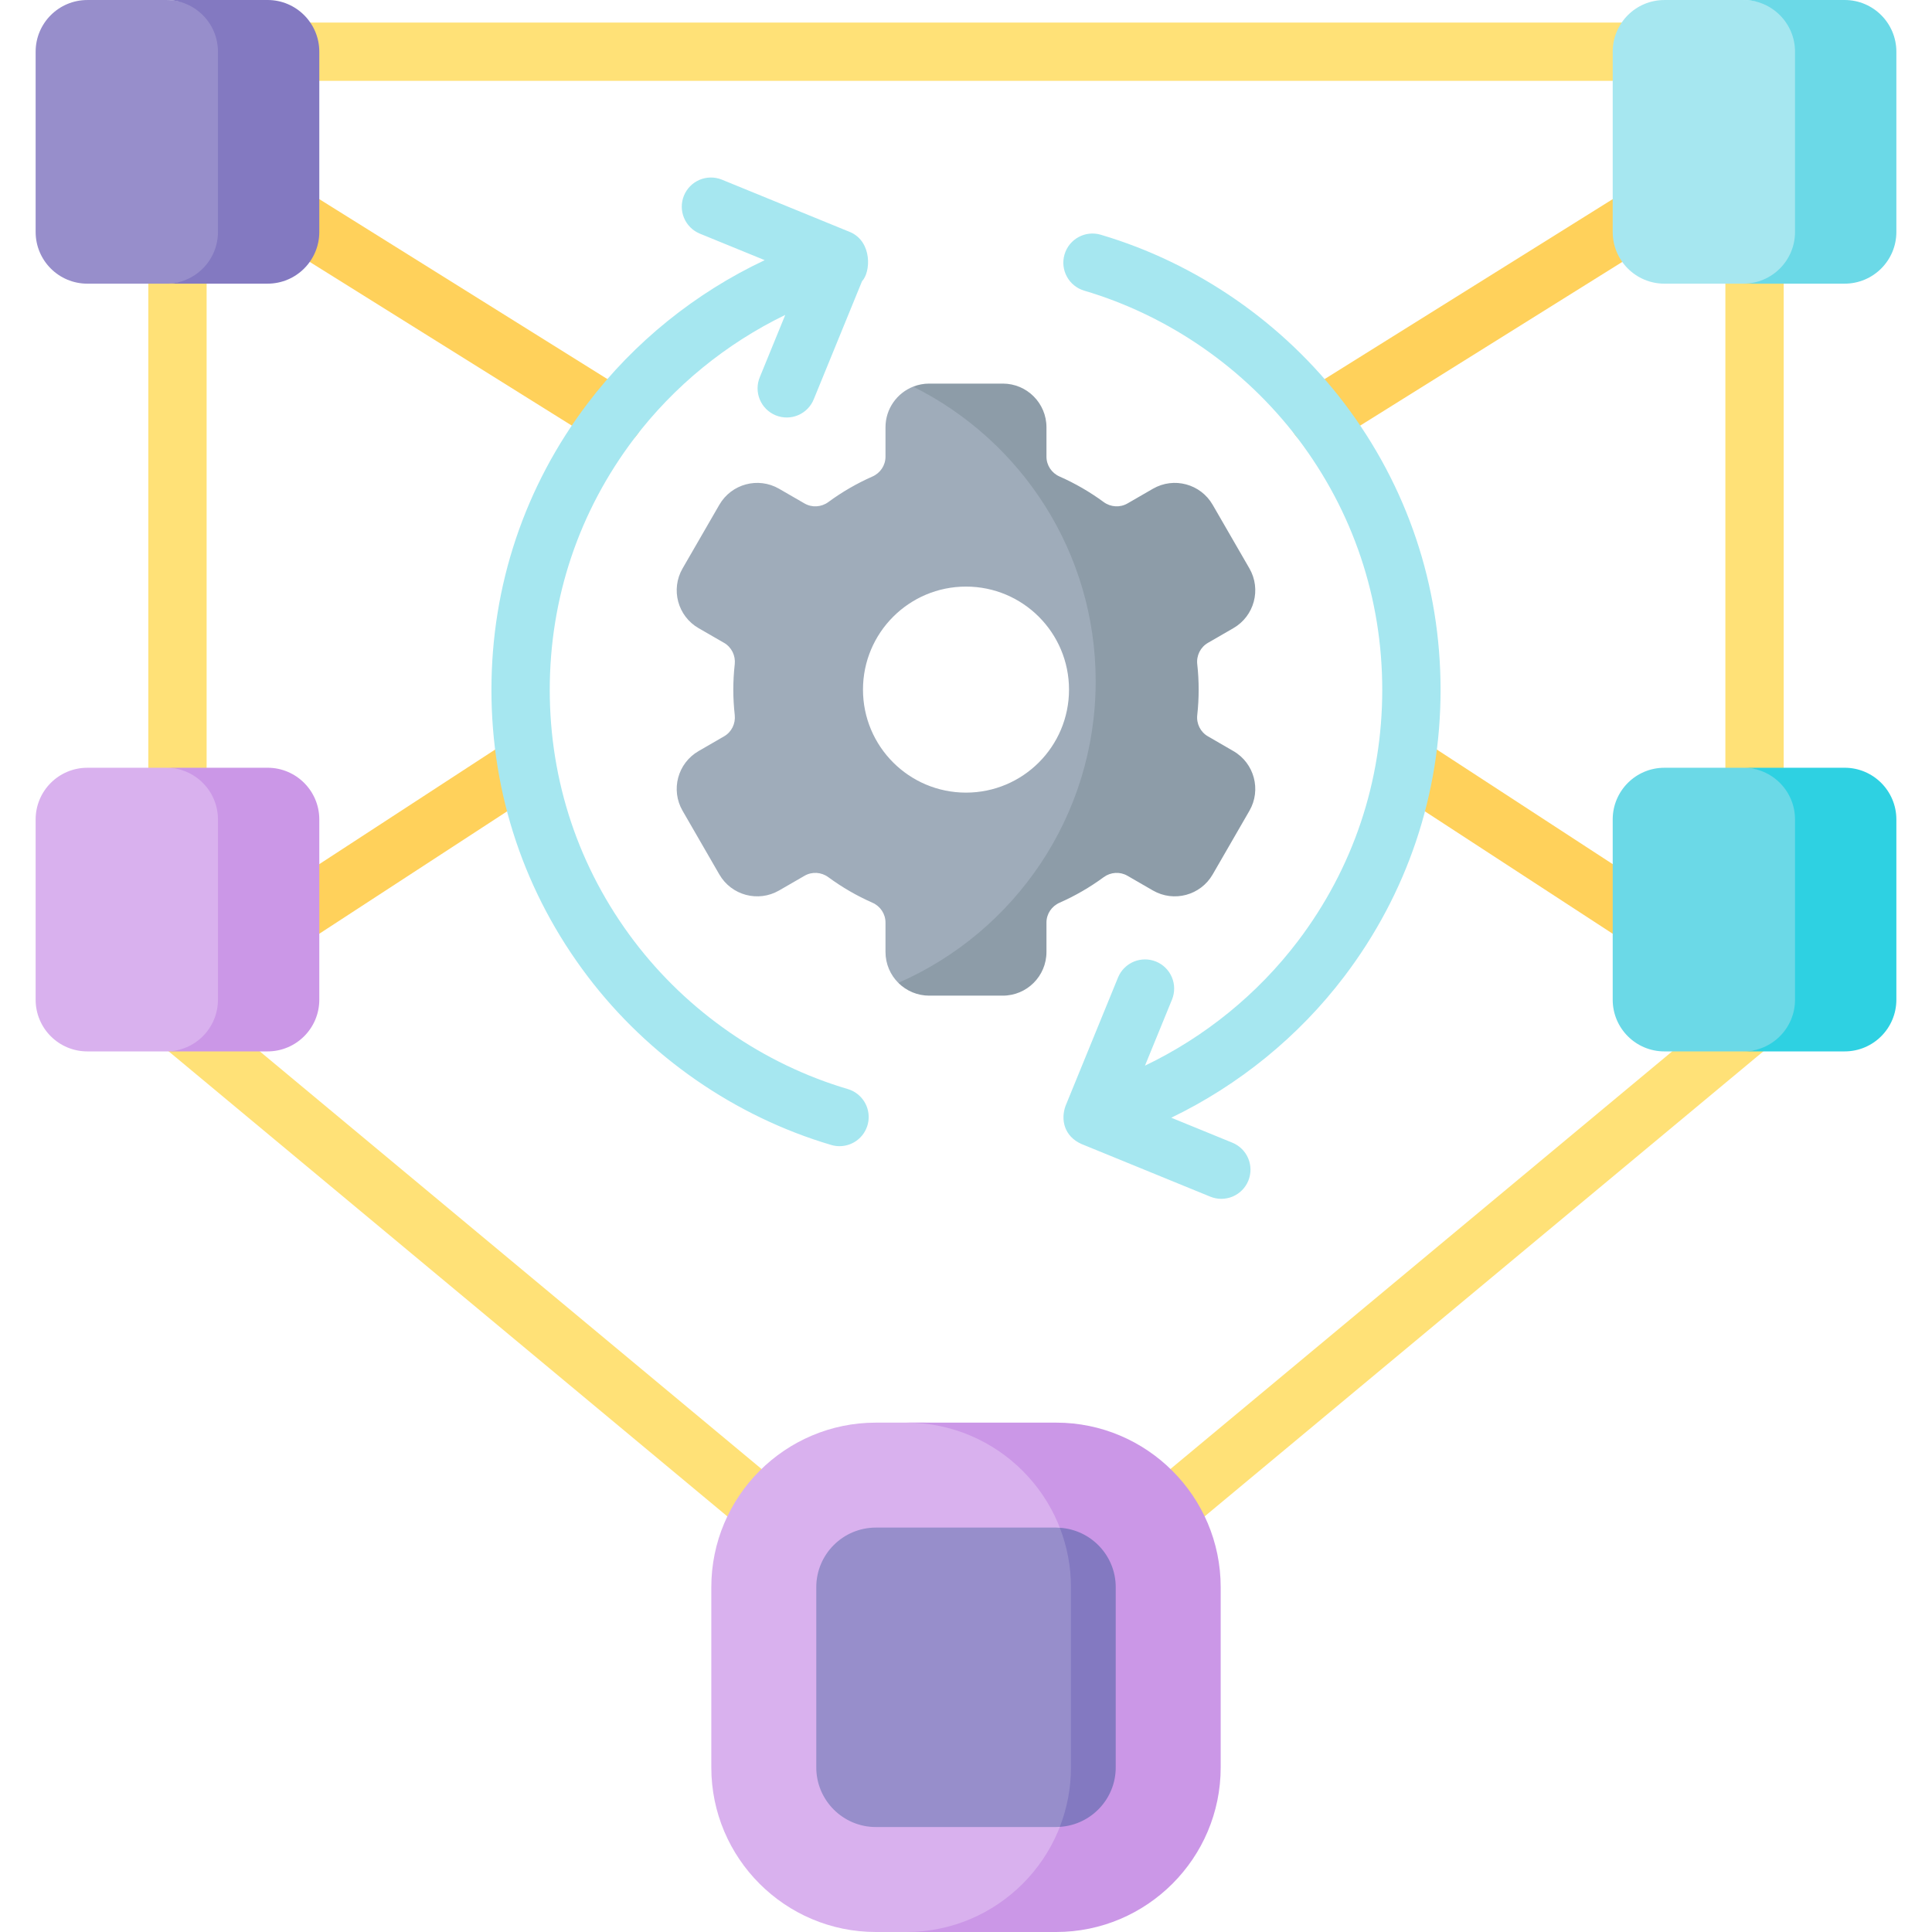 <svg width="512" height="512" viewBox="0 0 512 512" fill="none" xmlns="http://www.w3.org/2000/svg">
<path d="M464.969 211.188C463.954 211.188 462.95 210.988 462.012 210.6C461.075 210.212 460.223 209.643 459.506 208.925C458.788 208.208 458.219 207.356 457.831 206.419C457.443 205.481 457.243 204.477 457.243 203.462V75.172C457.243 73.123 458.057 71.158 459.506 69.709C460.955 68.26 462.92 67.446 464.969 67.446C467.018 67.446 468.983 68.26 470.432 69.709C471.881 71.158 472.695 73.123 472.695 75.172V203.462C472.695 204.477 472.495 205.481 472.107 206.419C471.719 207.356 471.15 208.208 470.432 208.925C469.715 209.643 468.863 210.212 467.926 210.6C466.988 210.988 465.984 211.188 464.969 211.188ZM305.66 410.845C304.054 410.846 302.488 410.346 301.179 409.416C299.87 408.486 298.884 407.171 298.357 405.654C297.83 404.137 297.788 402.494 298.238 400.952C298.688 399.411 299.608 398.048 300.868 397.053L458.712 265.671C460.323 264.43 462.358 263.873 464.376 264.123C466.395 264.373 468.233 265.408 469.493 267.004C470.753 268.6 471.333 270.629 471.108 272.65C470.882 274.671 469.868 276.521 468.287 277.8L310.443 409.183C309.082 410.261 307.396 410.846 305.66 410.845ZM443.459 21.428H76.889C74.84 21.428 72.875 20.614 71.426 19.165C69.977 17.716 69.163 15.751 69.163 13.702C69.163 11.653 69.977 9.688 71.426 8.239C72.875 6.79 74.84 5.976 76.889 5.976H443.459C445.508 5.976 447.473 6.79 448.922 8.239C450.371 9.688 451.185 11.653 451.185 13.702C451.185 15.751 450.371 17.716 448.922 19.165C447.473 20.614 445.508 21.428 443.459 21.428Z" fill="#FFE177"/>
<path d="M435.973 251.558C434.442 251.558 432.946 251.102 431.676 250.247L369.733 209.878C368.067 208.722 366.922 206.957 366.545 204.964C366.169 202.971 366.591 200.91 367.721 199.226C368.85 197.541 370.597 196.368 372.584 195.961C374.57 195.553 376.638 195.942 378.34 197.045L440.283 237.414C441.659 238.337 442.702 239.678 443.258 241.239C443.814 242.8 443.853 244.498 443.37 246.083C442.887 247.668 441.907 249.056 440.575 250.042C439.243 251.028 437.63 251.559 435.973 251.558ZM349.38 118.336C348.073 118.338 346.787 118.007 345.642 117.376C344.497 116.744 343.532 115.833 342.836 114.726C342.295 113.868 341.929 112.911 341.758 111.911C341.586 110.911 341.614 109.887 341.839 108.897C342.064 107.908 342.481 106.972 343.067 106.144C343.654 105.316 344.397 104.612 345.256 104.071L439.341 45.305C441.074 44.25 443.153 43.919 445.128 44.383C447.103 44.848 448.816 46.07 449.897 47.787C450.979 49.504 451.341 51.577 450.907 53.559C450.473 55.541 449.276 57.273 447.576 58.38L353.491 117.146C352.261 117.924 350.835 118.336 349.38 118.336Z" fill="#FFD15B"/>
<path d="M47.031 211.188C48.046 211.188 49.05 210.988 49.988 210.6C50.925 210.212 51.777 209.643 52.494 208.925C53.212 208.208 53.781 207.356 54.169 206.419C54.557 205.481 54.757 204.477 54.757 203.462V75.172C54.757 73.123 53.943 71.158 52.494 69.709C51.045 68.26 49.08 67.446 47.031 67.446C44.982 67.446 43.017 68.26 41.568 69.709C40.119 71.158 39.305 73.123 39.305 75.172V203.462C39.305 204.477 39.505 205.481 39.893 206.419C40.281 207.356 40.85 208.208 41.568 208.925C42.285 209.643 43.137 210.212 44.074 210.6C45.012 210.988 46.016 211.188 47.031 211.188ZM206.34 410.845C207.946 410.846 209.512 410.346 210.821 409.416C212.13 408.486 213.116 407.171 213.643 405.654C214.17 404.137 214.212 402.494 213.762 400.952C213.312 399.411 212.392 398.048 211.132 397.053L53.288 265.672C51.677 264.431 49.642 263.875 47.624 264.124C45.605 264.374 43.767 265.409 42.507 267.005C41.247 268.601 40.667 270.63 40.892 272.651C41.118 274.672 42.132 276.522 43.713 277.801L201.557 409.183C202.918 410.261 204.604 410.846 206.34 410.845Z" fill="#FFE177"/>
<path d="M76.027 251.558C77.507 251.558 79.003 251.133 80.324 250.247L142.267 209.878C143.933 208.722 145.078 206.957 145.455 204.964C145.831 202.971 145.409 200.91 144.279 199.226C143.15 197.541 141.403 196.368 139.416 195.961C137.43 195.553 135.362 195.942 133.66 197.045L71.717 237.414C70.341 238.337 69.298 239.678 68.742 241.239C68.186 242.8 68.147 244.498 68.63 246.083C69.113 247.668 70.093 249.056 71.425 250.042C72.757 251.028 74.37 251.559 76.027 251.558ZM162.62 118.336C163.927 118.338 165.213 118.007 166.358 117.376C167.503 116.744 168.468 115.833 169.164 114.726C169.705 113.868 170.071 112.911 170.243 111.911C170.414 110.911 170.386 109.887 170.162 108.897C169.937 107.908 169.52 106.972 168.933 106.144C168.347 105.316 167.604 104.612 166.745 104.071L72.66 45.305C70.927 44.25 68.848 43.919 66.873 44.383C64.898 44.848 63.185 46.07 62.104 47.787C61.022 49.504 60.66 51.577 61.094 53.559C61.528 55.541 62.725 57.273 64.425 58.38L158.51 117.146C159.74 117.924 161.165 118.337 162.62 118.336Z" fill="#FFD15B"/>
<path d="M232.114 512C208.068 512 188.506 492.437 188.506 468.392V420.621C188.506 396.575 208.069 377.013 232.114 377.013H244.662C268.708 377.013 302.078 396.576 302.078 420.621V468.392C302.078 492.438 268.708 512 244.662 512H232.114Z" fill="#D9B1EE"/>
<path d="M279.886 377.013H240.208C264.254 377.013 283.816 396.576 283.816 420.621V468.392C283.816 492.438 264.253 512 240.208 512H279.886C303.932 512 323.495 492.437 323.495 468.392V420.621C323.494 396.575 303.931 377.013 279.886 377.013Z" fill="#CB97E7"/>
<path d="M461.998 278.632L441.082 278.634C433.516 278.634 427.383 272.501 427.383 264.935V217.164C427.383 209.598 433.516 203.465 441.082 203.465L461.998 203.463C469.564 203.463 483.647 209.596 483.647 217.162V264.933C483.646 272.498 469.563 278.632 461.998 278.632Z" fill="#6BD9E7"/>
<path d="M502.556 217.161V264.93C502.556 272.502 496.416 278.631 488.855 278.631H461.998C469.57 278.631 475.699 272.501 475.699 264.93V217.161C475.699 209.599 469.569 203.46 461.998 203.46H488.855C496.416 203.46 502.556 209.6 502.556 217.161Z" fill="#2ED1E2"/>
<path d="M232.115 484.185C223.407 484.185 216.321 477.1 216.321 468.391V420.621C216.321 411.912 223.406 404.827 232.115 404.827H279.885C280.213 404.827 280.54 404.857 280.863 404.877C286.874 407.618 289.509 412.241 289.509 420.621V468.391C289.509 476.77 288.059 480.929 280.863 484.135C280.539 484.155 280.214 484.185 279.885 484.185H232.115Z" fill="#978ECB"/>
<path d="M280.864 404.877C282.817 409.896 283.819 415.235 283.817 420.621V468.392C283.819 473.778 282.817 479.117 280.864 484.136C289.116 483.626 295.679 476.77 295.679 468.392V420.622C295.679 412.242 289.116 405.386 280.864 404.877Z" fill="#8379C1"/>
<path d="M304.186 185.528C304.186 183.262 286.667 138.027 276.341 125.486C274.883 123.716 256 104.505 242.011 102.46C237.715 104.15 234.666 108.332 234.666 113.236V121.024C234.666 123.321 233.296 125.371 231.194 126.288C227.069 128.109 223.155 130.375 219.522 133.046C217.678 134.406 215.206 134.571 213.217 133.427L206.459 129.523C200.917 126.329 193.839 128.225 190.635 133.767L180.89 150.641C177.686 156.183 179.592 163.271 185.124 166.465L191.892 170.369C193.88 171.523 194.962 173.748 194.715 176.025C194.464 178.259 194.336 180.504 194.334 182.752C194.334 185.029 194.468 187.275 194.715 189.489C194.962 191.766 193.881 193.991 191.892 195.134L185.124 199.049C179.592 202.243 177.686 209.33 180.89 214.862L190.635 231.746C193.839 237.288 200.916 239.184 206.459 235.99L213.217 232.086C215.205 230.932 217.678 231.107 219.522 232.467C223.155 235.138 227.069 237.404 231.194 239.225C233.296 240.142 234.666 242.192 234.666 244.489V252.277C234.666 255.471 235.964 258.376 238.066 260.467C250.817 260.715 264.103 250.718 264.103 250.718C279.89 241.799 304.186 187.805 304.186 185.528ZM228.7 182.752C228.7 167.681 240.918 155.452 256 155.452C271.082 155.452 283.3 167.68 283.3 182.752C283.3 197.834 271.082 210.052 256 210.052C240.918 210.052 228.7 197.834 228.7 182.752Z" fill="#9FACBA"/>
<path d="M331.11 214.863L321.365 231.747C318.161 237.289 311.084 239.185 305.541 235.991L298.783 232.087C296.795 230.933 294.322 231.108 292.478 232.468C288.845 235.139 284.931 237.405 280.806 239.226C278.704 240.143 277.324 242.193 277.324 244.49V252.278C277.324 258.675 272.142 263.857 265.745 263.857H246.254C244.733 263.858 243.227 263.56 241.821 262.978C240.416 262.397 239.139 261.544 238.064 260.468C268.846 247.004 290.366 216.294 290.366 180.547C290.366 146.345 270.669 116.758 242.01 102.47V102.46C243.362 101.93 244.802 101.657 246.254 101.656H265.745C272.142 101.656 277.324 106.838 277.324 113.235V121.023C277.324 123.32 278.704 125.37 280.806 126.287C284.931 128.108 288.845 130.374 292.478 133.045C294.322 134.405 296.794 134.57 298.783 133.426L305.541 129.522C311.083 126.328 318.161 128.224 321.365 133.766L331.11 150.64C334.304 156.182 332.408 163.27 326.866 166.464L320.108 170.368C318.12 171.522 317.028 173.747 317.285 176.024C317.532 178.239 317.656 180.485 317.656 182.751C317.656 185.028 317.532 187.274 317.285 189.488C317.027 191.765 318.119 193.99 320.108 195.133L326.866 199.048C332.408 202.243 334.304 209.33 331.11 214.863Z" fill="#8D9CA8"/>
<path d="M461.998 75.172L441.082 75.174C433.516 75.174 427.383 69.041 427.383 61.475V13.704C427.383 6.138 433.516 0.005 441.082 0.005L461.998 0.003C469.564 0.003 483.647 6.136 483.647 13.702V61.473C483.646 69.039 469.563 75.172 461.998 75.172Z" fill="#A6E7F0"/>
<path d="M502.556 13.701V61.47C502.556 69.042 496.416 75.171 488.855 75.171H461.998C469.57 75.171 475.699 69.041 475.699 61.47V13.701C475.699 6.14 469.569 0 461.998 0H488.855C496.416 0 502.556 6.14 502.556 13.701Z" fill="#6BD9E7"/>
<path d="M44.06 75.172L23.144 75.174C15.578 75.174 9.445 69.041 9.445 61.475V13.704C9.445 6.138 15.578 0.005 23.144 0.005L44.06 0.002C51.626 0.002 65.709 6.135 65.709 13.701V61.472C65.708 69.039 51.626 75.172 44.06 75.172Z" fill="#978ECB"/>
<path d="M84.618 13.701V61.47C84.618 69.042 78.478 75.171 70.917 75.171H44.06C51.632 75.171 57.761 69.041 57.761 61.47V13.701C57.761 6.14 51.631 0 44.06 0H70.917C78.478 0 84.618 6.14 84.618 13.701Z" fill="#8379C1"/>
<path d="M44.06 278.632L23.144 278.634C15.578 278.634 9.445 272.501 9.445 264.935V217.164C9.445 209.598 15.578 203.465 23.144 203.465L44.06 203.463C51.626 203.463 65.709 209.596 65.709 217.162V264.933C65.708 272.498 51.626 278.632 44.06 278.632Z" fill="#D9B1EE"/>
<path d="M84.618 217.161V264.93C84.618 272.502 78.478 278.631 70.917 278.631H44.06C51.632 278.631 57.761 272.501 57.761 264.93V217.161C57.761 209.599 51.631 203.46 44.06 203.46H70.917C78.478 203.46 84.618 209.599 84.618 217.161Z" fill="#CB97E7"/>
<path d="M356.258 106.882C340.115 85.6 317.192 69.734 291.711 62.207C287.611 60.997 283.321 63.336 282.112 67.428C280.903 71.52 283.241 75.818 287.332 77.027C309.675 83.627 329.781 97.546 343.946 116.22C358.577 135.509 366.31 158.54 366.31 182.822C366.31 207.104 358.577 230.132 343.946 249.419C333.282 263.476 319.25 274.835 303.432 282.409L310.632 264.799C311.373 262.909 311.34 260.804 310.541 258.938C309.742 257.072 308.241 255.596 306.362 254.827C304.483 254.059 302.378 254.061 300.5 254.833C298.623 255.604 297.125 257.084 296.329 258.951L282.37 293.095C281.07 296.712 281.99 301.115 286.598 303.171L320.742 317.13C322.639 317.905 324.766 317.894 326.655 317.102C328.544 316.309 330.042 314.798 330.818 312.902C331.593 311.005 331.584 308.878 330.791 306.988C329.998 305.099 328.487 303.602 326.59 302.826L310.397 296.206C328.302 287.572 344.18 274.683 356.259 258.759C372.945 236.764 381.765 210.505 381.765 182.823C381.764 155.141 372.944 128.881 356.258 106.882ZM225.402 61.549L191.258 47.59C189.366 46.838 187.253 46.863 185.379 47.66C183.505 48.457 182.022 49.961 181.251 51.846C180.481 53.731 180.485 55.844 181.264 57.725C182.043 59.607 183.533 61.105 185.41 61.894L202.656 68.945C184.323 77.579 168.056 90.647 155.741 106.883C139.055 128.881 130.236 155.141 130.236 182.824C130.236 210.506 139.056 236.764 155.742 258.76C171.884 280.039 194.807 295.903 220.29 303.43C221.02 303.646 221.757 303.748 222.482 303.748C224.34 303.749 226.137 303.079 227.542 301.863C228.947 300.647 229.866 298.965 230.132 297.125C230.398 295.286 229.991 293.413 228.988 291.848C227.984 290.284 226.451 289.134 224.668 288.609C202.325 282.009 182.218 268.091 168.054 249.42C153.423 230.133 145.69 207.105 145.69 182.823C145.69 158.541 153.423 135.51 168.055 116.221C178.613 102.301 192.475 91.029 208.101 83.455L201.369 99.921C200.973 100.862 200.768 101.873 200.766 102.894C200.763 103.915 200.962 104.926 201.353 105.87C201.743 106.813 202.317 107.67 203.041 108.39C203.764 109.111 204.623 109.681 205.568 110.067C206.514 110.453 207.526 110.649 208.547 110.641C209.568 110.634 210.577 110.425 211.517 110.025C212.457 109.625 213.308 109.044 214.021 108.313C214.734 107.582 215.296 106.718 215.673 105.769L228.445 74.529C230.777 72.104 231.175 64.142 225.402 61.549Z" fill="#A6E7F0"/>
</svg>
